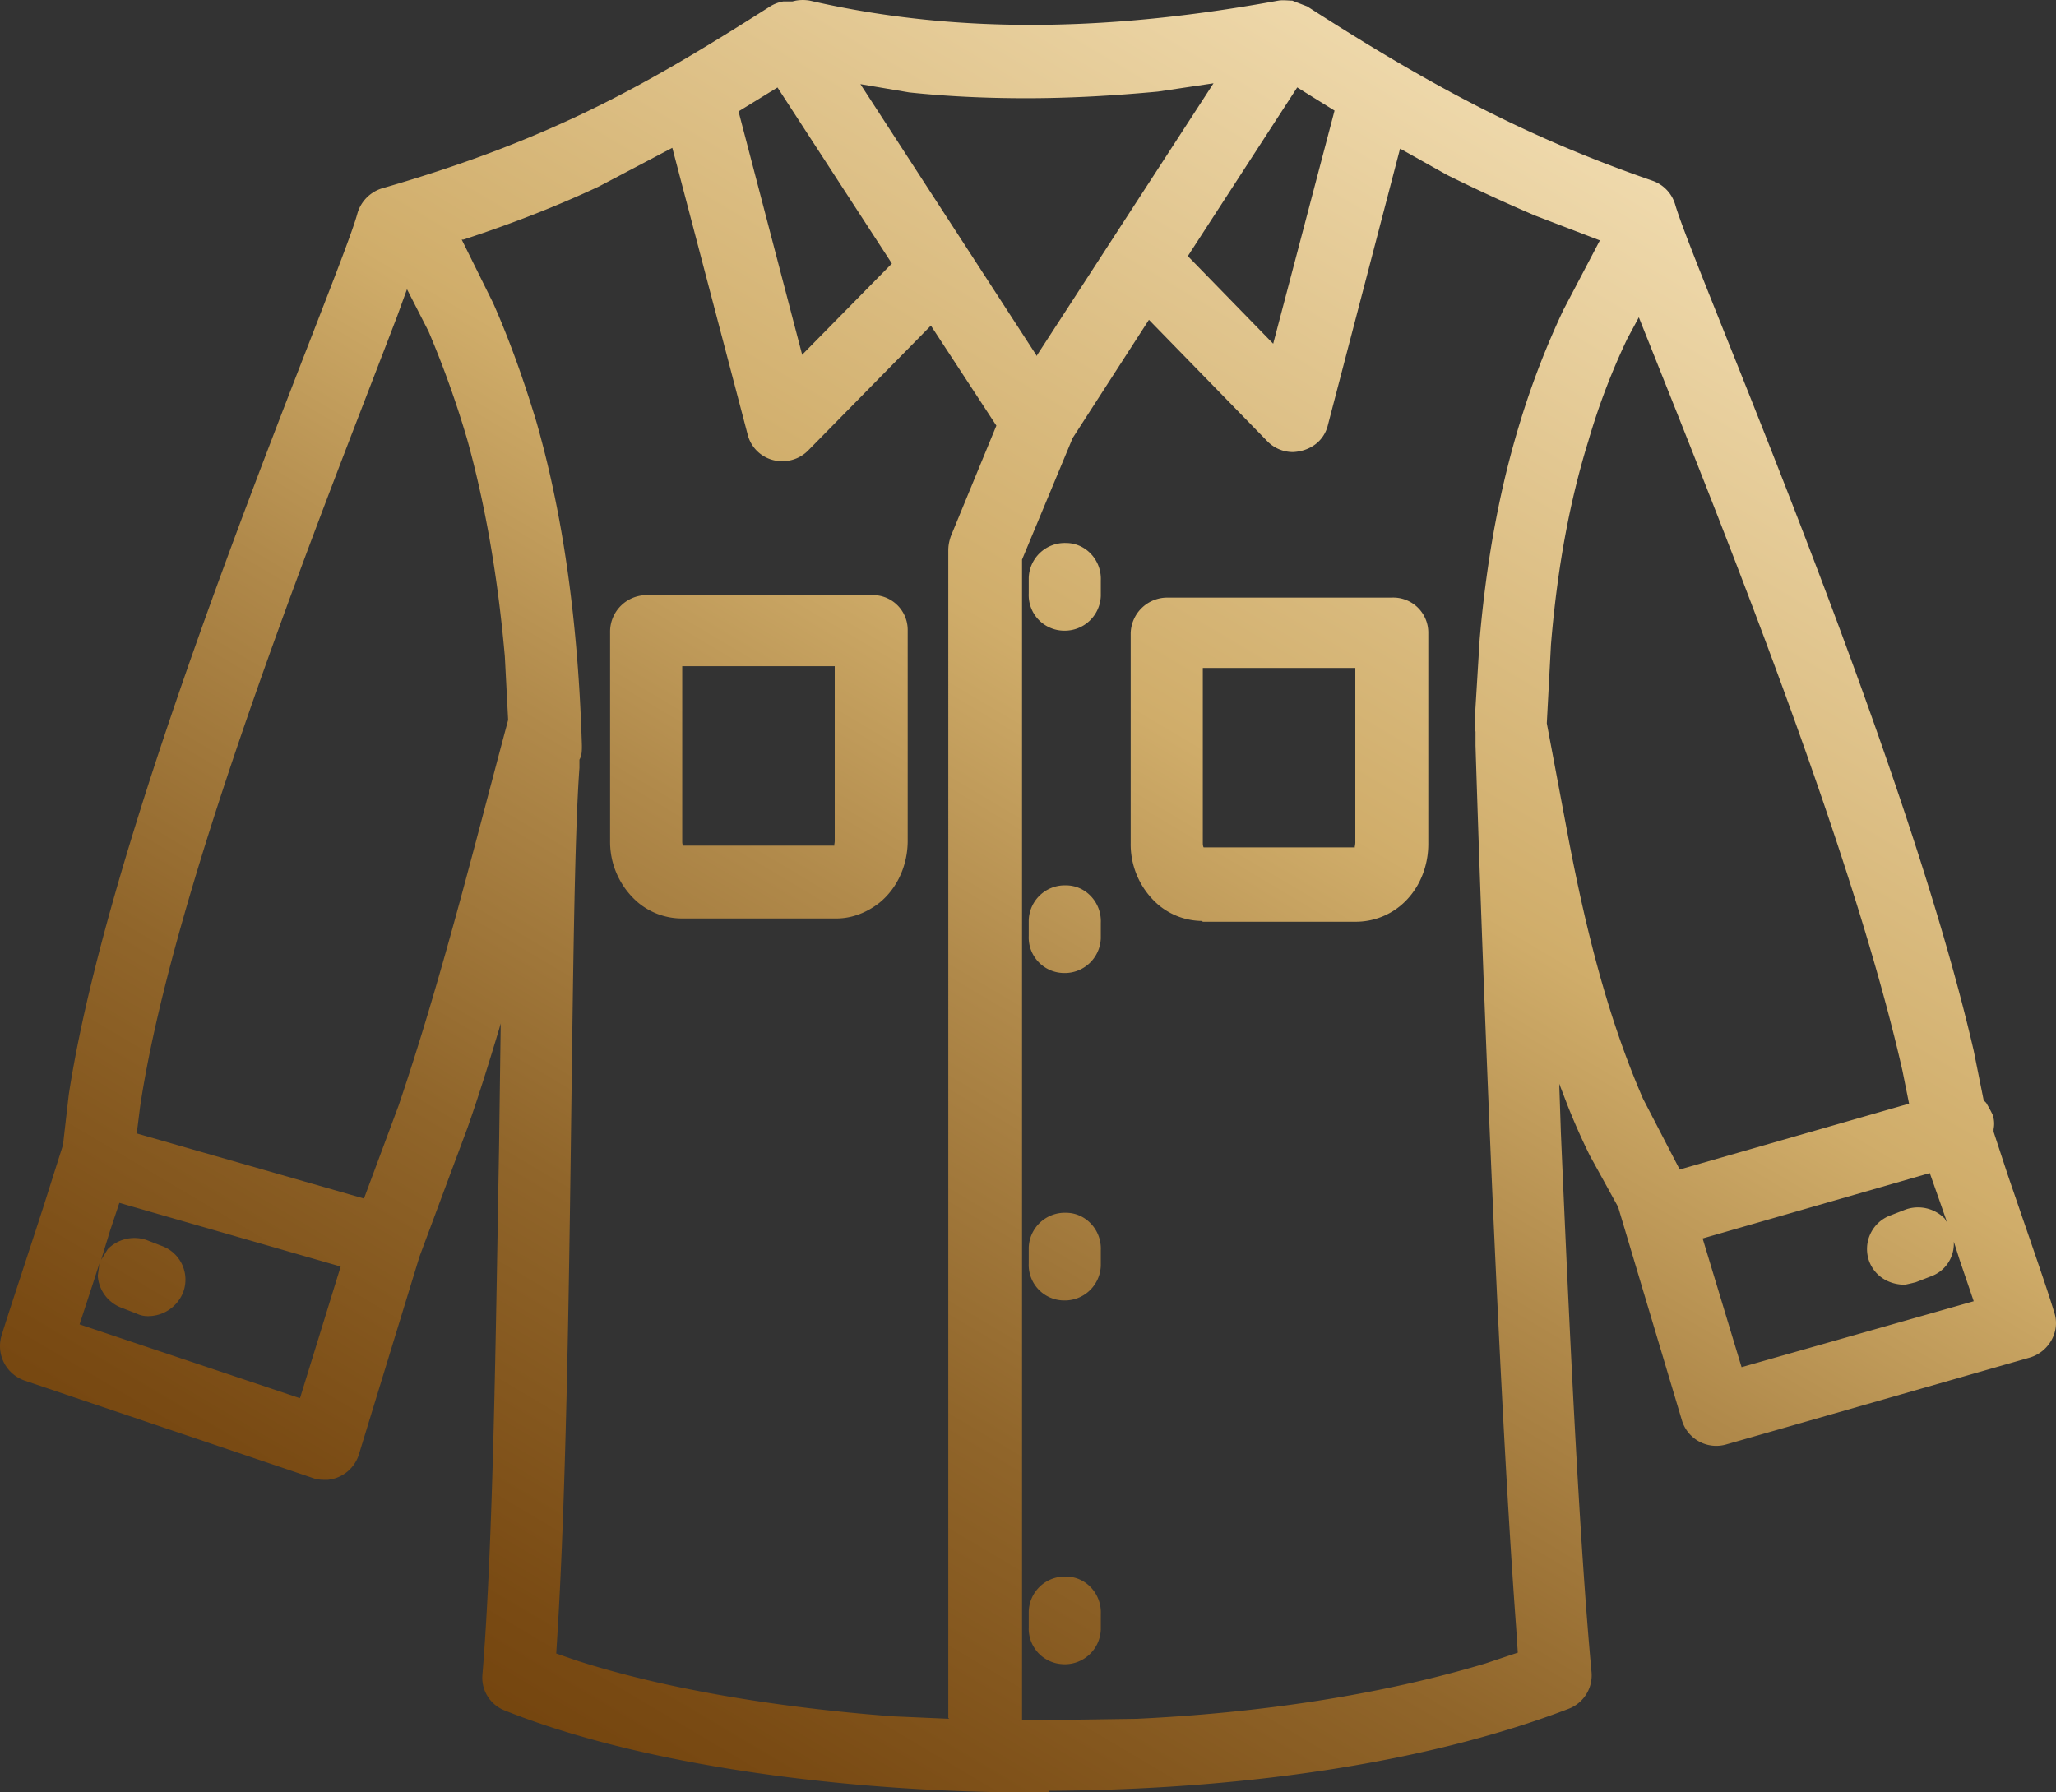 <svg width="39" height="34" fill="none" xmlns="http://www.w3.org/2000/svg"><rect width="100%" height="100%" fill="#333333" stroke="none"/><path d="M19.89 34h-.69c-3.71-.047-7.28-.612-9.623-1.553a.666.666 0 01-.425-.69c.205-2.494.252-6.446.315-10.022l.031-2.322-.031.11c-.189.628-.378 1.24-.598 1.867l-.912 2.447-1.148 3.748a.69.69 0 01-.597.486c-.094 0-.189 0-.267-.031L.472 26.19a.692.692 0 01-.44-.864c.125-.407.408-1.254.785-2.415l.378-1.192.11-.957C2.154 15.194 6.43 5.33 6.777 4.058a.7.7 0 01.472-.486c3.207-.925 5.016-1.96 7.359-3.45a.695.695 0 01.251-.095h.173l.063-.015a.765.765 0 01.267 0c2.925.674 5.881.549 8.885 0 .094-.016.188 0 .267 0l.078.031.205.079c2.39 1.537 4.198 2.493 6.557 3.309a.683.683 0 01.424.455c.362 1.239 4.325 10.242 5.661 16.045l.189.941.047.047s.094.157.126.235a.523.523 0 01.015.267v.047l.268.816c.424 1.239.755 2.18.88 2.603.126.361-.094.753-.456.863l-5.755 1.647a.68.68 0 01-.849-.455l-1.21-4.047-.535-.972a12.729 12.729 0 01-.425-.957l-.157-.408.031.926c.158 3.654.346 7.7.582 10.242a.679.679 0 01-.44.69c-2.783 1.066-6.353 1.537-9.86 1.553V34zm-.55-1.364l2.218-.032c2.343-.11 4.638-.455 6.62-1.05l.613-.205-.032-.486c-.377-5.113-.692-14.163-.77-16.72v-.266l-.016-.047v-.157l.095-1.553c.141-1.615.408-2.949.77-4.125a15.68 15.68 0 01.818-2.117l.692-1.318-1.227-.47a32.633 32.633 0 01-1.667-.769l-.896-.502-1.368 5.239c-.079.33-.362.502-.66.517a.68.68 0 01-.488-.203l-2.248-2.306-1.447 2.243-.96 2.306v22.067l-.046-.047zm-1.352-.048V10.442c0-.094.016-.173.047-.267l.865-2.101-1.242-1.898-2.327 2.368a.68.68 0 01-.488.204.67.67 0 01-.66-.502l-1.43-5.442-1.4.737c-.77.36-1.604.69-2.563 1.004h-.032l.598 1.207c.298.675.566 1.412.817 2.243.472 1.647.787 3.623.865 6.148 0 .095 0 .189-.047.267v.157c-.189 2.556-.11 11.246-.409 16.296l-.031.502.409.141c1.62.518 3.71.879 5.975 1.051l1.069.047-.016-.016zm2.186-1.02a.674.674 0 01-.66-.705v-.298a.684.684 0 01.707-.659c.378 0 .676.33.66.706v.298a.684.684 0 01-.707.659zm-14.482-5.05l.77-2.493-4.198-1.208-.173.518-.173.564.126-.204a.71.71 0 01.739-.172l.283.11a.68.68 0 01.409.878.716.716 0 01-.676.455.485.485 0 01-.205-.047l-.283-.11a.694.694 0 01-.456-.612l.032-.235-.142.44-.236.72 4.167 1.396h.016zm27.329-.58l4.418-1.255-.267-.784-.11-.345v.047a.655.655 0 01-.44.612l-.284.11s-.125.031-.204.047c-.299 0-.566-.157-.676-.44a.68.68 0 01.409-.878l.283-.11a.71.71 0 01.739.173l.047.078-.142-.407-.188-.534-4.309 1.24.74 2.446h-.016zm-12.847-1.27a.674.674 0 01-.66-.706v-.298a.684.684 0 01.707-.659c.378 0 .676.33.66.706v.298a.684.684 0 01-.707.659zm-13.271-1.93l.66-1.772c.818-2.415 1.415-4.846 2.076-7.309l-.063-1.207c-.142-1.616-.393-2.95-.708-4.094a18.593 18.593 0 00-.739-2.07l-.409-.8-.188.517c-1.274 3.341-4.23 10.65-4.875 14.995l-.063.502 4.324 1.239h-.015zm24.938-.548l4.372-1.255-.126-.627c-.975-4.298-3.475-10.462-4.812-13.819l-.188-.47-.22.408a12.84 12.84 0 00-.74 1.945c-.33 1.066-.581 2.32-.707 3.858l-.079 1.49.425 2.259c.33 1.71.739 3.34 1.4 4.862l.691 1.333-.016.016zm-11.667-3.733a.674.674 0 01-.66-.706v-.298a.684.684 0 01.707-.659c.378 0 .676.33.66.706v.298a.684.684 0 01-.707.659zm2.626-.988a1.3 1.3 0 01-.818-.298 1.513 1.513 0 01-.534-1.177V12.01a.694.694 0 01.692-.674h4.26a.664.664 0 01.693.674v4c0 .455-.19.894-.535 1.176a1.33 1.33 0 01-.818.298h-2.924l-.016-.015zm-9.875-.047a1.3 1.3 0 01-.818-.299 1.513 1.513 0 01-.534-1.176v-3.984a.694.694 0 01.692-.674h4.26a.661.661 0 01.693.659v4c0 .454-.189.893-.535 1.175-.22.173-.503.299-.817.299h-2.941zm12.768-1.334s.016-.062.016-.11V12.67h-2.893v3.31c0 .03 0 .062.015.094h2.862v.015zm-9.875-.031s.016-.063.016-.11v-3.31h-2.893v3.31c0 .032 0 .063.015.094h2.862v.016zm4.356-4.094a.674.674 0 01-.66-.705v-.298a.684.684 0 01.707-.66c.378 0 .676.33.66.707v.298a.684.684 0 01-.707.658zM19.67 6.74l3.349-5.16-1.053.157c-.834.078-1.667.126-2.5.126-.74 0-1.479-.032-2.218-.11l-.927-.157 3.349 5.16V6.74zm-4.45-.015l1.698-1.726-2.17-3.34-.739.454 1.21 4.627v-.015zm8.931-.204l1.164-4.423-.708-.44-2.075 3.2 1.62 1.663z" fill="url(#paint0_linear_291_6354)"/><defs><linearGradient id="paint0_linear_291_6354" x1="15.344" y1="90.883" x2="77.866" y2="-14.447" gradientUnits="userSpaceOnUse"><stop stop-color="#FDEDC9"/><stop offset=".02" stop-color="#F2DDB2"/><stop offset=".07" stop-color="#D6B678"/><stop offset=".08" stop-color="#D0AD6A"/><stop offset=".09" stop-color="#C7A261"/><stop offset=".14" stop-color="#A47B3E"/><stop offset=".18" stop-color="#895C23"/><stop offset=".23" stop-color="#75460F"/><stop offset=".27" stop-color="#693903"/><stop offset=".31" stop-color="#663500"/><stop offset=".35" stop-color="#6A3A04"/><stop offset=".4" stop-color="#794A13"/><stop offset=".46" stop-color="#90652A"/><stop offset=".52" stop-color="#B0894A"/><stop offset=".57" stop-color="#D0AD6A"/><stop offset=".67" stop-color="#ECD5A6"/><stop offset=".73" stop-color="#FDEDC9"/><stop offset=".76" stop-color="#F2DDB2"/><stop offset=".82" stop-color="#D6B678"/><stop offset=".84" stop-color="#D0AD6A"/><stop offset=".95" stop-color="#84571E"/><stop offset="1" stop-color="#663500"/></linearGradient></defs></svg>